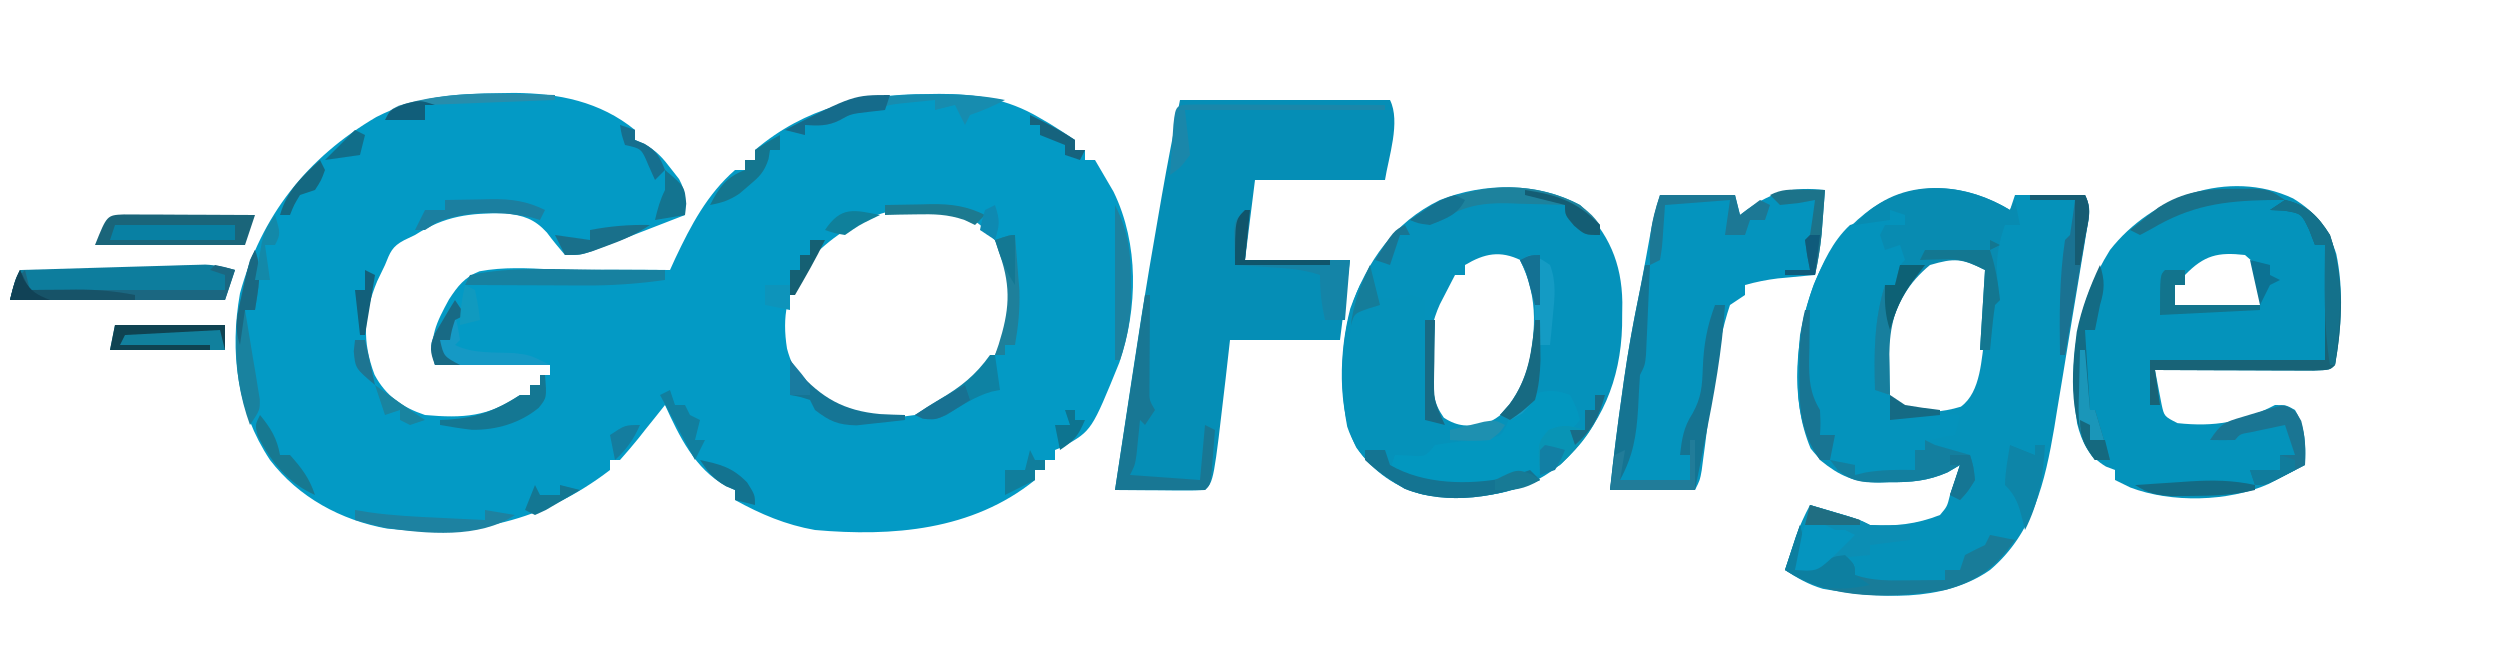<?xml version="1.0" encoding="UTF-8"?>
<svg version="1.1" xmlns="http://www.w3.org/2000/svg" width="500" height="129">
<path d="M0 0 C1.383 -0.021 1.383 -0.021 2.794 -0.043 C11.636 0.019 19.967 1.689 26.938 7.375 C26.938 8.035 26.938 8.695 26.938 9.375 C27.827 9.752 27.827 9.752 28.734 10.137 C31.222 11.535 32.472 12.921 34.188 15.188 C34.969 16.187 34.969 16.187 35.766 17.207 C37.162 19.79 37.027 21.482 36.938 24.375 C33.503 25.716 30.065 27.047 26.625 28.375 C25.649 28.757 24.672 29.138 23.666 29.531 C22.728 29.892 21.79 30.253 20.824 30.625 C19.96 30.96 19.096 31.295 18.206 31.641 C15.938 32.375 15.938 32.375 12.938 32.375 C11.694 30.908 10.452 29.435 9.316 27.883 C6.828 25.162 4.626 24.453 0.984 24.039 C-6.167 23.954 -11.026 24.537 -17.062 28.375 C-18.126 28.884 -18.126 28.884 -19.211 29.402 C-21.678 30.699 -22.02 31.802 -23.062 34.375 C-23.578 35.447 -24.094 36.52 -24.625 37.625 C-27.369 44.24 -27.653 49.651 -25.152 56.324 C-22.902 60.558 -19.604 62.861 -15.062 64.375 C-7.474 65.052 -2.349 64.748 3.938 60.375 C4.598 60.375 5.258 60.375 5.938 60.375 C5.938 59.715 5.938 59.055 5.938 58.375 C6.598 58.375 7.258 58.375 7.938 58.375 C7.938 57.715 7.938 57.055 7.938 56.375 C8.598 56.375 9.258 56.375 9.938 56.375 C9.938 55.715 9.938 55.055 9.938 54.375 C2.348 54.375 -5.242 54.375 -13.062 54.375 C-14.408 48.994 -12.788 45.9 -10.262 41.257 C-8.542 38.629 -7.128 36.79 -4.153 35.631 C0.611 34.747 5.39 34.986 10.207 35.248 C14.063 35.428 17.908 35.372 21.767 35.335 C25.824 35.303 29.88 35.339 33.938 35.375 C34.465 34.215 34.465 34.215 35.004 33.031 C38.14 26.415 41.357 20.265 46.938 15.375 C47.597 15.375 48.258 15.375 48.938 15.375 C48.938 14.715 48.938 14.055 48.938 13.375 C49.597 13.375 50.258 13.375 50.938 13.375 C50.938 12.715 50.938 12.055 50.938 11.375 C61.033 2.84 72.442 0.198 85.312 0.188 C86.125 0.175 86.937 0.163 87.773 0.15 C95.016 0.133 101.402 1.123 107.75 4.875 C108.478 5.298 109.207 5.721 109.957 6.156 C111.64 7.192 113.293 8.279 114.938 9.375 C114.938 10.035 114.938 10.695 114.938 11.375 C115.597 11.375 116.257 11.375 116.938 11.375 C116.938 12.035 116.938 12.695 116.938 13.375 C117.597 13.375 118.257 13.375 118.938 13.375 C119.739 14.724 120.528 16.079 121.312 17.438 C121.753 18.192 122.194 18.946 122.648 19.723 C127.764 30.248 127.504 42.942 123.812 53.875 C118.277 67.487 118.277 67.487 112.754 70.609 C112.154 70.862 111.555 71.115 110.938 71.375 C110.938 72.035 110.938 72.695 110.938 73.375 C110.278 73.375 109.618 73.375 108.938 73.375 C108.938 74.035 108.938 74.695 108.938 75.375 C108.278 75.375 107.618 75.375 106.938 75.375 C106.938 76.035 106.938 76.695 106.938 77.375 C94.381 87.501 78.376 88.741 62.938 87.375 C57.118 86.352 52.109 84.233 46.938 81.375 C46.938 80.715 46.938 80.055 46.938 79.375 C46.04 78.977 46.04 78.977 45.125 78.57 C38.918 75.179 35.763 68.569 32.938 62.375 C32.381 63.076 31.824 63.778 31.25 64.5 C30.487 65.449 29.724 66.397 28.938 67.375 C28.506 67.925 28.074 68.476 27.629 69.043 C26.443 70.524 25.194 71.953 23.938 73.375 C23.277 73.375 22.617 73.375 21.938 73.375 C21.938 74.035 21.938 74.695 21.938 75.375 C8.599 85.611 -5.986 88.923 -22.656 87.09 C-31.882 85.417 -40.333 80.843 -46.062 73.375 C-52.732 63.317 -54.141 51.812 -52.07 40.059 C-47.835 24.577 -38.693 12.937 -24.805 4.781 C-16.676 0.613 -9.014 0.101 0 0 Z M60.938 34.375 C57.28 39.781 56.315 44.655 57.34 51.086 C58.648 56.096 61.335 59.19 65.375 62.25 C70.94 65.442 76.725 65.292 82.938 64.375 C89.791 62.241 95.202 58.547 98.938 52.375 C102.007 46.382 103.91 41.067 101.902 34.449 C99.821 29.974 97.046 26.427 92.598 24.207 C80.464 20.412 69.042 25.139 60.938 34.375 Z " fill="#039AC5" transform="translate(100.062,18.625)"/>
<path d="M0 0 C0.33 -0.99 0.66 -1.98 1 -3 C5.62 -3 10.24 -3 15 -3 C16.333 -0.335 15.828 1.077 15.351 4.01 C15.183 5.055 15.016 6.1 14.844 7.178 C14.654 8.314 14.465 9.45 14.27 10.621 C13.982 12.376 13.982 12.376 13.689 14.166 C13.279 16.65 12.866 19.134 12.45 21.618 C11.821 25.389 11.209 29.162 10.6 32.936 C10.199 35.352 9.797 37.768 9.395 40.184 C9.125 41.861 9.125 41.861 8.851 43.572 C7.015 54.336 4.646 64.683 -4 72 C-13.483 78.617 -26.549 77.653 -37.414 75.766 C-40.289 74.914 -42.502 73.641 -45 72 C-44.546 70.582 -44.086 69.166 -43.625 67.75 C-43.242 66.567 -43.242 66.567 -42.852 65.359 C-42.048 63.134 -41.103 61.091 -40 59 C-38.374 59.477 -36.749 59.957 -35.125 60.438 C-34.22 60.704 -33.315 60.971 -32.383 61.246 C-30 62 -30 62 -28 63 C-22.946 63.297 -18.73 62.855 -14 61 C-12.559 59.285 -12.559 59.285 -12 57 C-11.629 55.928 -11.258 54.855 -10.875 53.75 C-10.442 52.389 -10.442 52.389 -10 51 C-10.825 51.486 -11.65 51.972 -12.5 52.473 C-16.449 54.196 -19.772 54.481 -24 54.438 C-25.029 54.467 -25.029 54.467 -26.078 54.498 C-31.192 54.493 -34.072 53.2 -38 50 C-43.279 42.719 -42.743 33.627 -42 25 C-40.052 14.67 -36.169 5.608 -27.375 -0.5 C-18.512 -6.098 -8.757 -5.288 0 0 Z M-22.336 17.016 C-25.284 22.829 -25.969 28.565 -25 35 C-23.823 38.328 -23.823 38.328 -21 40 C-17.098 40.659 -13.608 40.491 -9.824 39.336 C-5.749 36.352 -5.756 29.694 -5 25 C-4.531 20.67 -4.206 16.35 -4 12 C-12.156 6.919 -17.117 9.141 -22.336 17.016 Z " fill="#0592BA" transform="translate(402,42)"/>
<path d="M0 0 C4.662 2.859 6.885 5.844 8.625 11.062 C10.161 18.31 9.688 26.052 8.375 33.312 C7.375 34.312 7.375 34.312 4.049 34.426 C2.573 34.426 1.097 34.42 -0.379 34.41 C-1.154 34.409 -1.93 34.407 -2.729 34.406 C-5.215 34.4 -7.701 34.388 -10.188 34.375 C-11.869 34.37 -13.551 34.365 -15.232 34.361 C-19.363 34.35 -23.494 34.333 -27.625 34.312 C-27.356 35.781 -27.072 37.247 -26.781 38.711 C-26.625 39.527 -26.468 40.344 -26.307 41.185 C-25.786 43.583 -25.786 43.583 -23.125 44.938 C-15.727 45.73 -10.22 44.767 -3.625 41.312 C-1.375 41.312 -1.375 41.312 0.375 42.312 C2.467 45.974 2.568 49.158 2.375 53.312 C0.816 54.133 -0.747 54.943 -2.312 55.75 C-3.618 56.429 -3.618 56.429 -4.949 57.121 C-12.982 60.698 -24.372 60.924 -32.562 57.812 C-33.573 57.318 -34.584 56.822 -35.625 56.312 C-35.625 55.653 -35.625 54.992 -35.625 54.312 C-36.223 54.086 -36.821 53.859 -37.438 53.625 C-40.845 51.581 -42.242 48.843 -43.195 45.035 C-45.155 32.618 -43.294 20.969 -36.625 10.312 C-28.285 -0.347 -12.891 -6.043 0 0 Z M-21.625 15.312 C-21.625 15.973 -21.625 16.633 -21.625 17.312 C-22.285 17.312 -22.945 17.312 -23.625 17.312 C-23.625 18.633 -23.625 19.953 -23.625 21.312 C-18.015 21.312 -12.405 21.312 -6.625 21.312 C-6.733 13.795 -6.733 13.795 -9.625 11.312 C-15.069 10.696 -17.783 11.354 -21.625 15.312 Z " fill="#0493BB" transform="translate(458.625,39.688)"/>
<path d="M0 0 C5.734 5.606 8.347 11.572 8.468 19.458 C8.458 20.214 8.448 20.971 8.438 21.75 C8.431 22.54 8.425 23.33 8.419 24.144 C8.127 35.111 4.297 44.082 -3.688 51.688 C-11.836 58.445 -20.672 58.92 -31 58 C-36.722 56.646 -41.393 53.295 -44.75 48.5 C-48.663 40.674 -48.134 29.054 -45.938 20.688 C-42.49 11.179 -37.227 3.481 -28 -1 C-19.158 -4.518 -8.426 -4.596 0 0 Z M-23 12 C-23 12.66 -23 13.32 -23 14 C-23.66 14 -24.32 14 -25 14 C-25.651 15.247 -26.296 16.498 -26.938 17.75 C-27.297 18.446 -27.657 19.142 -28.027 19.859 C-30.899 26.179 -30.69 33.196 -30 40 C-28.304 43.619 -28.304 43.619 -25 45 C-20.784 45.268 -18.52 45.226 -15.223 42.566 C-9.274 36.036 -8.113 28.624 -8 20 C-8.412 16.382 -9.27 13.78 -11.812 11.062 C-15.993 9.032 -19.098 9.688 -23 12 Z " fill="#0592BB" transform="translate(316,41)"/>
<path d="M0 0 C13.86 0 27.72 0 42 0 C44.176 4.352 41.694 11.507 41 16 C32.42 16 23.84 16 15 16 C14.34 21.28 13.68 26.56 13 32 C19.93 32 26.86 32 34 32 C33.34 37.28 32.68 42.56 32 48 C24.74 48 17.48 48 10 48 C9.711 50.557 9.422 53.115 9.125 55.75 C6.745 76.255 6.745 76.255 5 78 C3.657 78.086 2.31 78.107 0.965 78.098 C0.156 78.094 -0.653 78.091 -1.486 78.088 C-2.336 78.08 -3.187 78.071 -4.062 78.062 C-4.917 78.058 -5.771 78.053 -6.65 78.049 C-8.767 78.037 -10.883 78.019 -13 78 C-7.356 40.649 -7.356 40.649 -4.25 22.688 C-4.052 21.541 -3.854 20.395 -3.65 19.214 C-2.524 12.785 -1.281 6.405 0 0 Z " fill="#058EB6" transform="translate(236,20)"/>
<path d="M0 0 C-0.142 1.896 -0.289 3.792 -0.438 5.688 C-0.519 6.743 -0.6 7.799 -0.684 8.887 C-0.965 11.651 -1.402 14.289 -2 17 C-2.675 17.061 -3.351 17.121 -4.047 17.184 C-4.939 17.267 -5.831 17.351 -6.75 17.438 C-7.632 17.519 -8.513 17.6 -9.422 17.684 C-11.694 17.962 -13.799 18.388 -16 19 C-16 19.66 -16 20.32 -16 21 C-16.99 21.66 -17.98 22.32 -19 23 C-21.979 31.896 -22.77 41.794 -23.998 51.066 C-24.173 52.371 -24.173 52.371 -24.352 53.703 C-24.453 54.483 -24.554 55.264 -24.659 56.067 C-25 58 -25 58 -26 60 C-31.61 60 -37.22 60 -43 60 C-42.307 53.501 -41.485 47.033 -40.562 40.562 C-40.441 39.685 -40.319 38.808 -40.193 37.904 C-39.452 32.692 -38.551 27.542 -37.489 22.386 C-37.028 20.138 -36.598 17.886 -36.184 15.629 C-36.059 14.953 -35.935 14.277 -35.807 13.58 C-35.556 12.208 -35.306 10.835 -35.057 9.463 C-34.52 6.556 -33.936 3.809 -33 1 C-28.05 1 -23.1 1 -18 1 C-17.67 2.32 -17.34 3.64 -17 5 C-16.527 4.639 -16.054 4.278 -15.566 3.906 C-10.257 0.18 -6.427 -0.669 0 0 Z " fill="#0494BE" transform="translate(365,38)"/>
<path d="M0 0 C1.32 0.33 2.64 0.66 4 1 C3.67 1.66 3.34 2.32 3 3 C1.68 3 0.36 3 -1 3 C-0.67 4.32 -0.34 5.64 0 7 C0.66 7 1.32 7 2 7 C2.66 8.32 3.32 9.64 4 11 C3.34 11 2.68 11 2 11 C2 12.65 2 14.3 2 16 C1.01 15.67 0.02 15.34 -1 15 C-1.091 16.394 -1.091 16.394 -1.184 17.816 C-2.016 30.095 -2.016 30.095 -3 36 C-2.01 36.33 -1.02 36.66 0 37 C0 38.65 0 40.3 0 42 C0.828 41.754 0.828 41.754 1.672 41.504 C4.266 40.942 6.598 40.903 9.25 40.938 C10.142 40.947 11.034 40.956 11.953 40.965 C12.629 40.976 13.304 40.988 14 41 C13.67 42.32 13.34 43.64 13 45 C12.196 45.124 11.391 45.248 10.562 45.375 C9.717 45.581 8.871 45.788 8 46 C7.67 46.66 7.34 47.32 7 48 C6.34 48 5.68 48 5 48 C5 49.32 5 50.64 5 52 C-0.94 52.495 -0.94 52.495 -7 53 C-7 52.34 -7 51.68 -7 51 C-8.64 50.907 -8.64 50.907 -10.312 50.812 C-14 50 -14 50 -15.875 47.688 C-20.121 37.545 -18.868 25.061 -15.258 14.926 C-13.362 10.516 -11.553 6.32 -8 3 C-5.103 1.97 -3.134 1.946 0 2 C0 1.34 0 0.68 0 0 Z " fill="#0493BC" transform="translate(378,42)"/>
<path d="M0 0 C2.062 0.688 2.062 0.688 4 2 C5.325 5.456 4.918 8.62 4.562 12.25 C4.461 13.328 4.359 14.405 4.254 15.516 C4.17 16.335 4.086 17.155 4 18 C3.34 18 2.68 18 2 18 C1.997 18.736 1.995 19.472 1.992 20.23 C1.681 28.087 1.681 28.087 -0.297 30.738 C-1.875 32 -1.875 32 -5 34 C-5.671 34.772 -5.671 34.772 -6.355 35.559 C-8.609 37.533 -10.495 37.651 -13.438 38.062 C-17.079 38.583 -19.742 39.332 -23 41 C-25.25 40.625 -25.25 40.625 -27 40 C-27 40.66 -27 41.32 -27 42 C-18.185 46.068 -9.14 46.324 0 43 C0.66 43.66 1.32 44.32 2 45 C-6.321 48.443 -16.407 50.197 -25.062 46.75 C-30.458 43.536 -34.505 40.466 -36.562 34.32 C-38.266 25.287 -37.946 14.379 -34 6 C-33.036 4.64 -32.044 3.299 -31 2 C-31 3.98 -31 5.96 -31 8 C-27.99 8.934 -27.133 9.044 -24 8 C-23.01 8.33 -22.02 8.66 -21 9 C-21 10.32 -21 11.64 -21 13 C-20.34 13 -19.68 13 -19 13 C-19.07 14.771 -19.07 14.771 -19.141 16.578 C-19.178 18.135 -19.215 19.693 -19.25 21.25 C-19.284 22.027 -19.317 22.805 -19.352 23.605 C-19.416 27.389 -19.442 29.366 -17.23 32.539 C-14.396 34.395 -12.261 34.346 -8.965 33.738 C-4.581 32.091 -2.634 28.364 -0.75 24.312 C1.131 16.005 1.894 8.788 -2 1 C-1.34 0.67 -0.68 0.34 0 0 Z " fill="#0592BA" transform="translate(306,51)"/>
<path d="M0 0 C0.33 -0.66 0.66 -1.32 1 -2 C1.495 0.475 1.495 0.475 2 3 C1.01 3 0.02 3 -1 3 C-2.975 8.576 -2.904 12.174 -2 18 C-2.33 18.33 -2.66 18.66 -3 19 C-3.232 20.515 -3.412 22.038 -3.562 23.562 C-3.646 24.389 -3.73 25.215 -3.816 26.066 C-3.907 27.024 -3.907 27.024 -4 28 C-4.66 28 -5.32 28 -6 28 C-5.67 22.72 -5.34 17.44 -5 12 C-9.642 9.679 -11.088 9.56 -16 11 C-20.354 14.61 -22.565 18.547 -24 24 C-24.24 27.431 -24.24 27.431 -24.125 30.875 C-24.107 32.027 -24.089 33.18 -24.07 34.367 C-24.047 35.236 -24.024 36.105 -24 37 C-24.99 36.67 -25.98 36.34 -27 36 C-27.202 28.647 -27.212 22.051 -25 15 C-24.34 15 -23.68 15 -23 15 C-22.856 14.361 -22.711 13.721 -22.562 13.062 C-22 11 -22 11 -21 10 C-21.33 9.01 -21.66 8.02 -22 7 C-22.99 7.33 -23.98 7.66 -25 8 C-25.33 7.01 -25.66 6.02 -26 5 C-25.67 4.34 -25.34 3.68 -25 3 C-23.68 3 -22.36 3 -21 3 C-21 2.34 -21 1.68 -21 1 C-21.99 0.67 -22.98 0.34 -24 0 C-24 0.66 -24 1.32 -24 2 C-26.31 2.33 -28.62 2.66 -31 3 C-23 -6.667 -9.877 -5.964 0 0 Z " fill="#088BB1" transform="translate(402,42)"/>
<path d="M0 0 C1.312 2.562 1.312 2.562 2 5 C0.688 6.5 0.688 6.5 -1 8 C-1.99 8 -2.98 8 -4 8 C-4.144 8.578 -4.289 9.155 -4.438 9.75 C-4.958 11.833 -5.479 13.917 -6 16 C-6.928 16.144 -7.856 16.289 -8.812 16.438 C-12.007 16.921 -12.007 16.921 -15 18 C-22.57 18.591 -28.999 17.97 -36 15 C-35.67 14.01 -35.34 13.02 -35 12 C-34.051 12.041 -33.102 12.082 -32.125 12.125 C-28.898 12.35 -28.898 12.35 -27 10 C-23.665 9.447 -20.331 9.107 -16.969 8.758 C-13.902 8.326 -13.902 8.326 -12.68 6.031 C-12.455 5.361 -12.231 4.691 -12 4 C-8.595 -0.024 -5.175 -2.043 0 0 Z " fill="#0297BF" transform="translate(314,79)"/>
<path d="M0 0 C-0.66 1.98 -1.32 3.96 -2 6 C-16.19 6 -30.38 6 -45 6 C-44 2 -44 2 -43 0 C-37.519 -0.168 -32.038 -0.328 -26.557 -0.482 C-24.693 -0.536 -22.829 -0.591 -20.964 -0.648 C-18.284 -0.73 -15.603 -0.805 -12.922 -0.879 C-12.089 -0.906 -11.257 -0.933 -10.399 -0.961 C-9.229 -0.991 -9.229 -0.991 -8.034 -1.022 C-7.008 -1.052 -7.008 -1.052 -5.962 -1.082 C-3.857 -0.994 -2.021 -0.577 0 0 Z " fill="#0D7D9D" transform="translate(47,54)"/>
<path d="M0 0 C0.33 0 0.66 0 1 0 C0.861 3.292 0.713 6.584 0.562 9.875 C0.523 10.812 0.484 11.749 0.443 12.715 C0.401 13.611 0.36 14.507 0.316 15.43 C0.28 16.257 0.243 17.085 0.205 17.937 C0 20 0 20 -1 22 C-1.156 24.227 -1.275 26.457 -1.375 28.688 C-1.719 34.178 -2.367 38.191 -5 43 C-0.38 43 4.24 43 9 43 C9 41.35 9 39.7 9 38 C8.34 38 7.68 38 7 38 C7.377 34.761 7.706 32.45 9.508 29.695 C11.289 26.479 11.429 24.217 11.562 20.562 C11.741 15.99 12.388 12.293 14 8 C14.66 8 15.32 8 16 8 C15.438 17.154 13.789 26.026 12 35 C11.789 36.071 11.577 37.142 11.359 38.246 C10.912 40.499 10.457 42.75 10 45 C4.39 45 -1.22 45 -7 45 C-6.307 38.501 -5.485 32.033 -4.562 25.562 C-4.441 24.685 -4.319 23.808 -4.193 22.904 C-3.338 16.887 -2.24 10.949 -1 5 C-0.665 3.334 -0.332 1.667 0 0 Z " fill="#157492" transform="translate(329,53)"/>
<path d="M0 0 C1.21 0.005 2.419 0.01 3.666 0.016 C4.971 0.019 6.276 0.022 7.621 0.026 C9.01 0.034 10.398 0.042 11.787 0.051 C13.179 0.056 14.572 0.061 15.965 0.065 C19.385 0.077 22.804 0.093 26.224 0.114 C25.564 2.094 24.904 4.074 24.224 6.114 C14.324 6.114 4.424 6.114 -5.776 6.114 C-3.386 0.138 -3.386 0.138 0 0 Z " fill="#1A657A" transform="translate(24.776,42.886)"/>
<path d="M0 0 C4.481 1.034 6.585 3.17 9 7 C11.823 15.468 11.581 24.255 10 33 C9 34 9 34 5.674 34.114 C4.198 34.113 2.722 34.108 1.246 34.098 C0.471 34.096 -0.305 34.095 -1.104 34.093 C-3.59 34.088 -6.076 34.075 -8.562 34.062 C-10.244 34.057 -11.926 34.053 -13.607 34.049 C-17.738 34.038 -21.869 34.021 -26 34 C-25.67 36.31 -25.34 38.62 -25 41 C-25.66 41 -26.32 41 -27 41 C-27 38.03 -27 35.06 -27 32 C-15.45 32 -3.9 32 8 32 C8 24.41 8 16.82 8 9 C7.34 9 6.68 9 6 9 C5.629 8.031 5.258 7.061 4.875 6.062 C3.289 2.689 3.289 2.689 -0.188 2.125 C-1.116 2.084 -2.044 2.042 -3 2 C-2.01 1.34 -1.02 0.68 0 0 Z " fill="#186377" transform="translate(457,40)"/>
<path d="M0 0 C1.073 4.294 0.797 5.195 -1 9 C-0.092 8.691 0.815 8.381 1.75 8.062 C2.822 7.712 3.895 7.361 5 7 C5.742 6.753 6.485 6.505 7.25 6.25 C7.827 6.168 8.405 6.085 9 6 C11 8 11 8 11 10 C14.619 11.206 17.925 11.108 21.688 11.062 C22.389 11.058 23.091 11.053 23.814 11.049 C25.543 11.037 27.272 11.019 29 11 C29 10.34 29 9.68 29 9 C29.99 9 30.98 9 32 9 C32.33 8.01 32.66 7.02 33 6 C34.316 5.301 35.65 4.633 37 4 C37.33 3.34 37.66 2.68 38 2 C40.475 2.495 40.475 2.495 43 3 C39.168 8.439 35.468 11.244 29 13 C18.174 14.657 6.448 15.208 -3 9 C-2.01 6.03 -1.02 3.06 0 0 Z " fill="#187C99" transform="translate(360,105)"/>
<path d="M0 0 C1.626 0.477 3.251 0.957 4.875 1.438 C5.78 1.704 6.685 1.971 7.617 2.246 C10 3 10 3 12 4 C13.373 4.069 14.75 4.085 16.125 4.062 C18.043 4.032 18.043 4.032 20 4 C20 4.99 20 5.98 20 7 C17.36 7.33 14.72 7.66 12 8 C12 8.66 12 9.32 12 10 C10.082 10.186 10.082 10.186 8.125 10.375 C4.652 10.69 4.652 10.69 2 13 C-0.625 13.125 -0.625 13.125 -3 13 C-2.178 8.617 -1.098 4.321 0 0 Z " fill="#0C8EB4" transform="translate(362,101)"/>
<path d="M0 0 C0.33 0 0.66 0 1 0 C0.992 0.939 0.992 0.939 0.984 1.896 C0.963 4.722 0.95 7.549 0.938 10.375 C0.929 11.36 0.921 12.345 0.912 13.359 C0.907 14.771 0.907 14.771 0.902 16.211 C0.894 17.515 0.894 17.515 0.886 18.845 C0.859 21.05 0.859 21.05 2 23 C1.34 23.99 0.68 24.98 0 26 C-0.33 25.67 -0.66 25.34 -1 25 C-1.061 25.626 -1.121 26.253 -1.184 26.898 C-1.267 27.716 -1.351 28.533 -1.438 29.375 C-1.519 30.187 -1.6 30.999 -1.684 31.836 C-2 34 -2 34 -3 36 C3.93 36.495 3.93 36.495 11 37 C11.33 33.37 11.66 29.74 12 26 C12.66 26.33 13.32 26.66 14 27 C13.86 28.813 13.713 30.625 13.562 32.438 C13.481 33.447 13.4 34.456 13.316 35.496 C13 38 13 38 12 39 C6.06 39 0.12 39 -6 39 C-4.02 26.13 -2.04 13.26 0 0 Z " fill="#187794" transform="translate(229,59)"/>
<path d="M0 0 C7.26 0 14.52 0 22 0 C22 1.65 22 3.3 22 5 C14.41 5 6.82 5 -1 5 C-0.67 3.35 -0.34 1.7 0 0 Z " fill="#11809D" transform="translate(23,65)"/>
<path d="M0 0 C0.33 0 0.66 0 1 0 C0.67 3.3 0.34 6.6 0 10 C6.93 10 13.86 10 21 10 C20.67 13.96 20.34 17.92 20 22 C18.68 22 17.36 22 16 22 C15.299 18.847 15 16.273 15 13 C11.533 11.844 8.459 11.672 4.812 11.438 C3.54 11.354 2.268 11.27 0.957 11.184 C-0.507 11.093 -0.507 11.093 -2 11 C-2.054 9.542 -2.093 8.084 -2.125 6.625 C-2.16 5.407 -2.16 5.407 -2.195 4.164 C-2 2 -2 2 0 0 Z " fill="#1484A7" transform="translate(249,42)"/>
<path d="M0 0 C0.66 0.33 1.32 0.66 2 1 C4.329 1.683 6.662 2.351 9 3 C9.688 5.25 9.688 5.25 10 8 C8.562 10.312 8.562 10.312 7 12 C6.34 11.67 5.68 11.34 5 11 C5.66 9.02 6.32 7.04 7 5 C6.178 5.486 5.355 5.972 4.508 6.473 C0.521 8.209 -2.858 8.481 -7.125 8.438 C-7.828 8.457 -8.53 8.477 -9.254 8.498 C-12.86 8.495 -14.657 8.279 -17.492 5.973 C-18.239 4.996 -18.239 4.996 -19 4 C-16.525 4.495 -16.525 4.495 -14 5 C-14 5.66 -14 6.32 -14 7 C-13.319 6.835 -12.639 6.67 -11.938 6.5 C-8.584 5.929 -5.396 5.933 -2 6 C-2 4.68 -2 3.36 -2 2 C-1.34 2 -0.68 2 0 2 C0 1.34 0 0.68 0 0 Z " fill="#137F9F" transform="translate(385,88)"/>
<path d="M0 0 C0.998 3.106 0.939 4.9 0 8 C-0.341 9.665 -0.676 11.332 -1 13 C-1.66 13 -2.32 13 -3 13 C-2.67 18.28 -2.34 23.56 -2 29 C-1.67 29 -1.34 29 -1 29 C-0.01 32.3 0.98 35.6 2 39 C1.01 39 0.02 39 -1 39 C-6.37 31.771 -5.789 21.972 -4.656 13.398 C-3.676 8.644 -2.055 4.39 0 0 Z " fill="#146B84" transform="translate(420,53)"/>
<path d="M0 0 C2.062 0.438 2.062 0.438 4 1 C3.34 2.98 2.68 4.96 2 7 C-12.19 7 -26.38 7 -41 7 C-40 3 -40 3 -38 1 C-37.67 2.32 -37.34 3.64 -37 5 C-24.13 5 -11.26 5 2 5 C2 4.01 2 3.02 2 2 C1.01 1.67 0.02 1.34 -1 1 C-0.67 0.67 -0.34 0.34 0 0 Z " fill="#1B6781" transform="translate(43,53)"/>
<path d="M0 0 C2.062 0.688 2.062 0.688 4 2 C5.325 5.456 4.918 8.62 4.562 12.25 C4.461 13.328 4.359 14.405 4.254 15.516 C4.17 16.335 4.086 17.155 4 18 C3.34 18 2.68 18 2 18 C1.986 18.748 1.972 19.495 1.957 20.266 C1.563 28.41 1.563 28.41 -1.562 31.688 C-2.367 32.121 -3.171 32.554 -4 33 C-4.66 32.67 -5.32 32.34 -6 32 C-5.381 31.299 -4.763 30.598 -4.125 29.875 C0.242 23.966 0.937 17.203 1 10 C0.482 6.763 -0.53 3.94 -2 1 C-1.34 0.67 -0.68 0.34 0 0 Z " fill="#149BC4" transform="translate(306,51)"/>
<path d="M0 0 C0.829 -0.004 1.658 -0.008 2.512 -0.012 C6.955 -0.005 11.127 0.231 15.5 1.125 C13.168 2.331 11.004 3.29 8.5 4.125 C8.17 4.785 7.84 5.445 7.5 6.125 C6.84 4.805 6.18 3.485 5.5 2.125 C4.18 2.455 2.86 2.785 1.5 3.125 C1.5 2.465 1.5 1.805 1.5 1.125 C0.062 1.267 -1.375 1.414 -2.812 1.562 C-3.613 1.644 -4.414 1.725 -5.238 1.809 C-7.661 2.078 -7.661 2.078 -10.5 3.125 C-11.304 3.269 -12.109 3.414 -12.938 3.562 C-15.483 4.001 -15.483 4.001 -17.5 5.188 C-19.95 6.336 -21.826 6.274 -24.5 6.125 C-24.5 6.785 -24.5 7.445 -24.5 8.125 C-25.82 7.795 -27.14 7.465 -28.5 7.125 C-18.762 2.147 -10.988 -0.051 0 0 Z " fill="#178CAF" transform="translate(185.5,18.875)"/>
<path d="M0 0 C1.32 0 2.64 0 4 0 C4.33 0.99 4.66 1.98 5 3 C11.828 6.941 20.77 7.03 28.32 5.543 C29.901 5.098 31.456 4.561 33 4 C33.66 4.66 34.32 5.32 35 6 C26.679 9.443 16.593 11.197 7.938 7.75 C5.036 6.021 2.464 4.314 0 2 C0 1.34 0 0.68 0 0 Z " fill="#147492" transform="translate(273,90)"/>
<path d="M0 0 C2.5 2.062 2.5 2.062 4 4 C4 4.66 4 5.32 4 6 C1 6 1 6 -1.188 4.125 C-3 2 -3 2 -3 0 C-6.001 -0.109 -8.998 -0.188 -12 -0.25 C-12.839 -0.284 -13.678 -0.317 -14.543 -0.352 C-19.996 -0.436 -23.566 0.314 -28.211 3.231 C-30.505 4.217 -31.69 3.808 -34 3 C-23.93 -4.193 -11.212 -5.814 0 0 Z " fill="#1D829D" transform="translate(316,41)"/>
<path d="M0 0 C2 0.875 2 0.875 3.25 3.062 C4.064 6.115 4.146 8.729 4 11.875 C2.711 12.547 1.419 13.212 0.125 13.875 C-0.594 14.246 -1.314 14.617 -2.055 15 C-4 15.875 -4 15.875 -6 15.875 C-6.33 14.885 -6.66 13.895 -7 12.875 C-5.02 12.875 -3.04 12.875 -1 12.875 C-1 11.885 -1 10.895 -1 9.875 C-0.01 9.875 0.98 9.875 2 9.875 C1.34 7.895 0.68 5.915 0 3.875 C-1.48 4.183 -2.959 4.497 -4.438 4.812 C-5.673 5.074 -5.673 5.074 -6.934 5.34 C-8.977 5.683 -8.977 5.683 -10 6.875 C-11.666 6.916 -13.334 6.918 -15 6.875 C-12.775 3.537 -12.16 3.331 -8.5 2.25 C-0.869 -0.054 -0.869 -0.054 0 0 Z " fill="#1A7593" transform="translate(457,81.125)"/>
<path d="M0 0 C0.66 0.99 1.32 1.98 2 3 C1.34 3 0.68 3 0 3 C0.186 3.804 0.371 4.609 0.562 5.438 C0.707 6.283 0.851 7.129 1 8 C0.67 8.33 0.34 8.66 0 9 C3.604 10.802 7.859 10.41 11.836 10.621 C15 11 15 11 19 13 C11.41 13 3.82 13 -4 13 C-5 9 -5 9 -4.004 6.641 C-3.528 5.852 -3.053 5.063 -2.562 4.25 C-2.089 3.451 -1.616 2.652 -1.129 1.828 C-0.756 1.225 -0.384 0.622 0 0 Z " fill="#1599C5" transform="translate(91,60)"/>
<path d="M0 0 C4.481 1.034 6.585 3.17 9 7 C11.914 15.741 11.145 23.982 10 33 C9.67 33 9.34 33 9 33 C7.671 25.025 7.912 17.058 8 9 C7.34 9 6.68 9 6 9 C5.629 8.031 5.258 7.061 4.875 6.062 C3.289 2.689 3.289 2.689 -0.188 2.125 C-1.116 2.084 -2.044 2.042 -3 2 C-2.01 1.34 -1.02 0.68 0 0 Z " fill="#14718B" transform="translate(457,40)"/>
<path d="M0 0 C1.286 0.005 2.572 0.009 3.896 0.014 C7.035 0.025 10.174 0.042 13.312 0.062 C13.312 0.723 13.312 1.383 13.312 2.062 C8 2.809 2.908 3.182 -2.469 3.16 C-3.168 3.159 -3.867 3.157 -4.587 3.156 C-6.787 3.15 -8.987 3.138 -11.188 3.125 C-12.693 3.12 -14.198 3.115 -15.703 3.111 C-19.365 3.1 -23.026 3.083 -26.688 3.062 C-26.358 2.402 -26.027 1.742 -25.688 1.062 C-17.382 -0.659 -8.432 -0.057 0 0 Z " fill="#1781A0" transform="translate(119.688,53.938)"/>
<path d="M0 0 C7.92 0 15.84 0 24 0 C24 0.99 24 1.98 24 3 C15.75 3 7.5 3 -1 3 C-0.67 2.01 -0.34 1.02 0 0 Z " fill="#0880A3" transform="translate(23,45)"/>
<path d="M0 0 C3.63 0 7.26 0 11 0 C12.526 3.052 11.578 5.428 11.004 8.758 C10.892 9.421 10.779 10.084 10.663 10.767 C10.302 12.887 9.933 15.006 9.562 17.125 C9.316 18.561 9.071 19.997 8.826 21.434 C8.224 24.957 7.614 28.479 7 32 C6.67 32 6.34 32 6 32 C5.879 24.317 5.843 16.617 7 9 C7.33 8.67 7.66 8.34 8 8 C8.368 5.672 8.702 3.338 9 1 C6.03 1 3.06 1 0 1 C0 0.67 0 0.34 0 0 Z " fill="#1A7292" transform="translate(406,39)"/>
<path d="M0 0 C4.95 0 9.9 0 15 0 C15.33 1.32 15.66 2.64 16 4 C17.32 3.01 18.64 2.02 20 1 C20.66 1.33 21.32 1.66 22 2 C21.67 2.99 21.34 3.98 21 5 C20.01 5 19.02 5 18 5 C17.67 5.99 17.34 6.98 17 8 C15.68 8 14.36 8 13 8 C13.33 5.69 13.66 3.38 14 1 C7.565 1.495 7.565 1.495 1 2 C0.876 3.794 0.752 5.589 0.625 7.438 C0.414 10.496 0.414 10.496 0 13 C-0.99 13.495 -0.99 13.495 -2 14 C-2.196 8.314 -1.896 5.688 0 0 Z " fill="#1C7895" transform="translate(332,39)"/>
<path d="M0 0 C1.73 0 3.459 0.006 5.189 0.016 C6.098 0.017 7.006 0.019 7.943 0.02 C10.857 0.026 13.771 0.038 16.685 0.051 C18.656 0.056 20.627 0.061 22.597 0.065 C27.439 0.076 32.281 0.093 37.123 0.114 C37.123 0.444 37.123 0.774 37.123 1.114 C23.923 1.114 10.723 1.114 -2.877 1.114 C-2.547 4.084 -2.217 7.054 -1.877 10.114 C-3.815 12.676 -3.815 12.676 -5.877 14.114 C-5.737 11.967 -5.59 9.822 -5.44 7.676 C-5.358 6.481 -5.277 5.286 -5.194 4.055 C-4.718 -0.364 -4.654 0.136 0 0 Z " fill="#1A87AA" transform="translate(239.877,20.886)"/>
<path d="M0 0 C2.475 0.99 2.475 0.99 5 2 C5 1.34 5 0.68 5 0 C5.66 0 6.32 0 7 0 C6.632 6.303 5.834 11.333 3 17 C2.856 16.402 2.711 15.804 2.562 15.188 C1.771 12.11 1.285 10.285 -1 8 C-0.967 5.271 -0.436 2.703 0 0 Z " fill="#0D85A8" transform="translate(402,89)"/>
<path d="M0 0 C1.532 4.084 0.631 7.795 0 12 C-0.66 12 -1.32 12 -2 12 C-1.899 12.59 -1.797 13.18 -1.693 13.788 C-1.241 16.461 -0.808 19.137 -0.375 21.812 C-0.215 22.741 -0.055 23.67 0.109 24.627 C0.251 25.52 0.393 26.412 0.539 27.332 C0.675 28.154 0.811 28.976 0.952 29.823 C1 32 1 32 -1 35 C-5.077 23.727 -4.215 13.411 -1 2 C-0.67 1.34 -0.34 0.68 0 0 Z " fill="#19829F" transform="translate(51,50)"/>
<path d="M0 0 C1.073 4.294 0.797 5.195 -1 9 C-0.092 8.691 0.815 8.381 1.75 8.062 C2.822 7.712 3.895 7.361 5 7 C5.742 6.753 6.485 6.505 7.25 6.25 C7.827 6.168 8.405 6.085 9 6 C11 8 11 8 11 10 C11.99 10.66 12.98 11.32 14 12 C6.944 13.503 3.186 12.712 -3 9 C-2.01 6.03 -1.02 3.06 0 0 Z " fill="#0D7FA0" transform="translate(360,105)"/>
<path d="M0 0 C1.35 0.633 2.684 1.301 4 2 C4.66 2 5.32 2 6 2 C6.66 2.33 7.32 2.66 8 3 C1 10 1 10 -1.625 10.125 C-2.409 10.084 -3.192 10.043 -4 10 C-3.676 8.332 -3.341 6.665 -3 5 C-2.856 4.258 -2.711 3.515 -2.562 2.75 C-2.377 2.172 -2.191 1.595 -2 1 C-1.34 0.67 -0.68 0.34 0 0 Z " fill="#0595BF" transform="translate(363,104)"/>
<path d="M0 0 C1.65 0 3.3 0 5 0 C3.145 2.441 3.145 2.441 1.289 4.883 C-1.684 9.766 -2.24 14.233 -2.125 19.875 C-2.107 21.027 -2.089 22.18 -2.07 23.367 C-2.047 24.236 -2.024 25.105 -2 26 C-2.99 25.67 -3.98 25.34 -5 25 C-5.202 17.647 -5.212 11.051 -3 4 C-2.34 4 -1.68 4 -1 4 C-0.67 2.68 -0.34 1.36 0 0 Z " fill="#177F9E" transform="translate(380,53)"/>
<path d="M0 0 C1.21 -0.005 2.421 -0.01 3.668 -0.016 C6.812 0.25 6.812 0.25 9.812 2.25 C8.725 2.253 7.637 2.255 6.516 2.258 C-2.478 2.44 -9.047 3.343 -16.965 8.07 C-17.698 8.46 -18.432 8.849 -19.188 9.25 C-19.848 8.92 -20.508 8.59 -21.188 8.25 C-19.987 7.281 -18.777 6.326 -17.562 5.375 C-16.89 4.841 -16.217 4.308 -15.523 3.758 C-10.522 0.53 -5.871 -0.025 0 0 Z " fill="#19718A" transform="translate(447.188,37.75)"/>
<path d="M0 0 C0.95 0.153 1.9 0.307 2.879 0.465 C7.55 1.132 12.228 1.344 16.938 1.562 C17.812 1.606 18.687 1.649 19.588 1.693 C21.725 1.798 23.863 1.9 26 2 C26 1.34 26 0.68 26 0 C28.97 0.495 28.97 0.495 32 1 C24.834 5.777 14.241 4.79 6.02 3.551 C3.998 3.098 1.995 2.56 0 2 C0 1.34 0 0.68 0 0 Z " fill="#1D82A1" transform="translate(71,102)"/>
<path d="M0 0 C0.66 0 1.32 0 2 0 C0.668 5.918 -2.654 9.929 -7 14 C-9.227 15.234 -9.227 15.234 -11 16 C-11.485 9.575 -11.485 9.575 -9.312 7 C-6.444 5.759 -4.944 6.101 -2 7 C-2 5.68 -2 4.36 -2 3 C-1.34 3 -0.68 3 0 3 C0 2.01 0 1.02 0 0 Z " fill="#0894B5" transform="translate(319,79)"/>
<path d="M0 0 C0.33 0 0.66 0 1 0 C0.977 1.109 0.954 2.217 0.93 3.359 C0.911 4.823 0.893 6.286 0.875 7.75 C0.858 8.48 0.841 9.209 0.824 9.961 C0.789 13.877 0.967 16.633 3 20 C3.125 22.75 3.125 22.75 3 25 C3.99 25 4.98 25 6 25 C5.67 26.65 5.34 28.3 5 30 C4.34 30 3.68 30 3 30 C-0.883 24.409 -1.161 19.734 -1.125 13.062 C-1.129 12.359 -1.133 11.656 -1.137 10.932 C-1.13 7.162 -0.903 3.664 0 0 Z " fill="#187593" transform="translate(361,62)"/>
<path d="M0 0 C2.396 -0.054 4.791 -0.094 7.188 -0.125 C8.198 -0.15 8.198 -0.15 9.229 -0.176 C13.288 -0.215 16.35 0.2 20 2 C19.67 2.66 19.34 3.32 19 4 C18.471 3.84 17.943 3.68 17.398 3.516 C11.134 2.169 4.245 2.087 -1.688 4.5 C-2.451 4.995 -3.214 5.49 -4 6 C-4.66 6 -5.32 6 -6 6 C-5.34 4.68 -4.68 3.36 -4 2 C-2.68 2 -1.36 2 0 2 C0 1.34 0 0.68 0 0 Z " fill="#1B7FA0" transform="translate(89,40)"/>
<path d="M0 0 C2.682 5.363 3.182 9.363 3.188 15.25 C3.2 15.989 3.212 16.727 3.225 17.488 C3.238 22.371 2.55 26.367 1 31 C0.67 31 0.34 31 0 31 C0 20.77 0 10.54 0 0 Z " fill="#1C81A0" transform="translate(223,41)"/>
<path d="M0 0 C7.26 0 14.52 0 22 0 C22 1.65 22 3.3 22 5 C21.67 3.68 21.34 2.36 21 1 C11.595 1.495 11.595 1.495 2 2 C1.67 2.66 1.34 3.32 1 4 C6.94 4 12.88 4 19 4 C19 4.33 19 4.66 19 5 C12.4 5 5.8 5 -1 5 C-0.67 3.35 -0.34 1.7 0 0 Z " fill="#0F4352" transform="translate(23,65)"/>
<path d="M0 0 C0.33 0 0.66 0 1 0 C1 3.3 1 6.6 1 10 C-4.61 10 -10.22 10 -16 10 C-15.67 7.69 -15.34 5.38 -15 3 C-14.34 2.67 -13.68 2.34 -13 2 C-13.33 3.98 -13.66 5.96 -14 8 C-9.38 8 -4.76 8 0 8 C0 5.36 0 2.72 0 0 Z " fill="#217C99" transform="translate(338,88)"/>
<path d="M0 0 C0.743 1.083 0.743 1.083 1.5 2.188 C6.292 7.579 10.757 10.151 18 10.812 C19.666 10.896 21.333 10.966 23 11 C23 11.33 23 11.66 23 12 C20.94 12.25 18.877 12.474 16.812 12.688 C15.09 12.879 15.09 12.879 13.332 13.074 C9.582 12.991 7.943 12.265 5 10 C4.67 9.34 4.34 8.68 4 8 C1.975 7.348 1.975 7.348 0 7 C0 4.69 0 2.38 0 0 Z " fill="#157595" transform="translate(158,72)"/>
<path d="M0 0 C0.99 0.495 0.99 0.495 2 1 C1.01 1.495 1.01 1.495 0 2 C0 1.34 0 0.68 0 0 Z M-13 2 C-8.71 2 -4.42 2 0 2 C1.114 5.342 1.611 8.503 2 12 C1.67 12.33 1.34 12.66 1 13 C0.768 14.515 0.588 16.038 0.438 17.562 C0.354 18.389 0.27 19.215 0.184 20.066 C0.123 20.704 0.062 21.343 0 22 C-0.66 22 -1.32 22 -2 22 C-1.67 16.72 -1.34 11.44 -1 6 C-4.744 4.128 -5.84 3.76 -9.75 3.875 C-10.949 3.902 -10.949 3.902 -12.172 3.93 C-13.077 3.964 -13.077 3.964 -14 4 C-13.67 3.34 -13.34 2.68 -13 2 Z " fill="#137791" transform="translate(398,48)"/>
<path d="M0 0 C1.226 0.014 1.226 0.014 2.477 0.027 C3.416 0.045 3.416 0.045 4.375 0.062 C4.233 1.959 4.086 3.854 3.938 5.75 C3.856 6.806 3.775 7.861 3.691 8.949 C3.41 11.713 2.973 14.352 2.375 17.062 C0.395 17.062 -1.585 17.062 -3.625 17.062 C-3.625 16.733 -3.625 16.402 -3.625 16.062 C-1.975 16.062 -0.325 16.062 1.375 16.062 C1.189 15.093 1.004 14.124 0.812 13.125 C0.668 12.114 0.524 11.104 0.375 10.062 C0.705 9.732 1.035 9.402 1.375 9.062 C1.743 6.734 2.077 4.401 2.375 2.062 C0.704 2.372 0.704 2.372 -1 2.688 C-2.196 2.811 -3.393 2.935 -4.625 3.062 C-5.285 2.402 -5.945 1.742 -6.625 1.062 C-4.22 -0.14 -2.675 -0.038 0 0 Z " fill="#1C738A" transform="translate(360.625,37.938)"/>
<path d="M0 0 C0 0.99 0 1.98 0 3 C-0.66 3 -1.32 3 -2 3 C-2.097 3.594 -2.193 4.189 -2.293 4.801 C-3.147 7.457 -4.185 8.415 -6.312 10.188 C-7.204 10.951 -7.204 10.951 -8.113 11.73 C-10.091 13.061 -11.671 13.573 -14 14 C-12.121 10.429 -10.829 8.453 -7 7 C-7 6.34 -7 5.68 -7 5 C-6.34 5 -5.68 5 -5 5 C-5 4.34 -5 3.68 -5 3 C-2.5 1.375 -2.5 1.375 0 0 Z " fill="#14768F" transform="translate(156,27)"/>
<path d="M0 0 C0.33 0 0.66 0 1 0 C1.368 4.542 1.368 4.542 -0.254 6.559 C-4.004 9.654 -8.761 11.03 -13.59 10.965 C-15.737 10.724 -17.871 10.372 -20 10 C-20 9.67 -20 9.34 -20 9 C-19.147 8.961 -19.147 8.961 -18.277 8.922 C-12.437 8.493 -8.929 7.119 -4 4 C-3.34 4 -2.68 4 -2 4 C-2 3.34 -2 2.68 -2 2 C-1.34 2 -0.68 2 0 2 C0 1.34 0 0.68 0 0 Z " fill="#147793" transform="translate(108,75)"/>
<path d="M0 0 C0.197 2.354 0.383 4.707 0.562 7.062 C0.667 8.373 0.771 9.684 0.879 11.035 C0.998 14.923 0.669 18.191 0 22 C-0.66 22 -1.32 22 -2 22 C-2 22.66 -2 23.32 -2 24 C-2.66 24 -3.32 24 -4 24 C-3.76 23.31 -3.52 22.621 -3.273 21.91 C-1.165 15.228 -0.731 10.641 -3 4 C-3.33 3.01 -3.66 2.02 -4 1 C-1 0 -1 0 0 0 Z " fill="#1E809B" transform="translate(203,47)"/>
<path d="M0 0 C0.33 0 0.66 0 1 0 C1.33 2.31 1.66 4.62 2 7 C1.433 7.111 0.866 7.222 0.281 7.336 C-3.088 8.317 -5.814 10.2 -8.781 12.039 C-11.362 13.157 -12.415 12.975 -15 12 C-13.389 10.926 -11.768 9.864 -10.098 8.887 C-5.844 6.38 -2.916 4.082 0 0 Z " fill="#0E82A3" transform="translate(198,71)"/>
<path d="M0 0 C0 0.33 0 0.66 0 1 C-8.58 1.33 -17.16 1.66 -26 2 C-26 2.99 -26 3.98 -26 5 C-28.64 5 -31.28 5 -34 5 C-33 3 -33 3 -31.27 2.148 C-21.114 -1.048 -10.523 -0.272 0 0 Z " fill="#278DAC" transform="translate(111,19)"/>
<path d="M0 0 C0 0.33 0 0.66 0 1 C-4.22 2.016 -8.229 2.166 -12.562 2.188 C-13.863 2.202 -15.164 2.216 -16.504 2.23 C-19.687 2.021 -21.364 1.697 -24 0 C-21.125 -0.196 -18.251 -0.382 -15.375 -0.562 C-14.163 -0.647 -14.163 -0.647 -12.926 -0.732 C-8.438 -1.006 -4.431 -0.968 0 0 Z " fill="#136B85" transform="translate(451,97)"/>
<path d="M0 0 C0.33 0 0.66 0 1 0 C1.33 3.96 1.66 7.92 2 12 C2.33 12 2.66 12 3 12 C3.99 15.3 4.98 18.6 6 22 C5.01 22 4.02 22 3 22 C-0.675 17.725 -0.362 13.512 -0.188 8.188 C-0.174 7.399 -0.16 6.611 -0.146 5.799 C-0.111 3.866 -0.058 1.933 0 0 Z " fill="#1A96B9" transform="translate(416,70)"/>
<path d="M0 0 C1.32 0 2.64 0 4 0 C4 0.99 4 1.98 4 3 C3.34 3 2.68 3 2 3 C2 4.32 2 5.64 2 7 C7.61 7 13.22 7 19 7 C19 7.33 19 7.66 19 8 C12.4 8.33 5.8 8.66 -1 9 C-1 1 -1 1 0 0 Z " fill="#12748D" transform="translate(433,54)"/>
<path d="M0 0 C0.33 0 0.66 0 1 0 C0.67 3.3 0.34 6.6 0 10 C5.61 10 11.22 10 17 10 C17 10.33 17 10.66 17 11 C10.73 11 4.46 11 -2 11 C-2 2 -2 2 0 0 Z " fill="#10556B" transform="translate(249,42)"/>
<path d="M0 0 C2.154 2.622 3.401 4.644 4 8 C4.66 8 5.32 8 6 8 C8.362 10.648 9.872 12.615 11 16 C5.593 13.624 2.218 9.383 -0.438 4.188 C-1 2 -1 2 0 0 Z " fill="#177991" transform="translate(52,83)"/>
<path d="M0 0 C-2.851 1.901 -5.297 2.963 -8.5 4.125 C-9.459 4.478 -10.418 4.831 -11.406 5.195 C-14 6 -14 6 -17 6 C-17.66 4.68 -18.32 3.36 -19 2 C-16.69 2.33 -14.38 2.66 -12 3 C-12 2.34 -12 1.68 -12 1 C-7.936 0.226 -4.136 -0.098 0 0 Z " fill="#19708B" transform="translate(130,45)"/>
<path d="M0 0 C-0.33 0.99 -0.66 1.98 -1 3 C-2.072 3.124 -3.145 3.248 -4.25 3.375 C-7.824 3.782 -7.824 3.782 -10.125 5.062 C-12.508 6.254 -14.372 6.146 -17 6 C-17 6.66 -17 7.32 -17 8 C-18.32 7.67 -19.64 7.34 -21 7 C-7.306 0 -7.306 0 0 0 Z " fill="#156B8B" transform="translate(178,19)"/>
<path d="M0 0 C0.33 0.99 0.66 1.98 1 3 C1.66 3 2.32 3 3 3 C3.33 3.66 3.66 4.32 4 5 C4.66 5.33 5.32 5.66 6 6 C5.67 7.32 5.34 8.64 5 10 C5.66 10 6.32 10 7 10 C6.34 11.32 5.68 12.64 5 14 C2.69 9.71 0.38 5.42 -2 1 C-1.34 0.67 -0.68 0.34 0 0 Z " fill="#117F9F" transform="translate(134,78)"/>
<path d="M0 0 C0.66 1.32 1.32 2.64 2 4 C3.013 3.988 4.026 3.977 5.07 3.965 C6.422 3.955 7.773 3.946 9.125 3.938 C10.123 3.925 10.123 3.925 11.141 3.912 C15.207 3.892 19.012 4.211 23 5 C23 5.33 23 5.66 23 6 C14.75 6 6.5 6 -2 6 C-1 2 -1 2 0 0 Z " fill="#175368" transform="translate(4,54)"/>
<path d="M0 0 C3.938 3.323 3.938 3.323 4.25 6.75 C4.168 7.492 4.085 8.235 4 9 C2.02 9.33 0.04 9.66 -2 10 C-1.494 7.831 -1 6 0 4 C0 2.68 0 1.36 0 0 Z " fill="#137490" transform="translate(133,34)"/>
<path d="M0 0 C0.33 0 0.66 0 1 0 C1.027 1.729 1.047 3.458 1.062 5.188 C1.074 6.15 1.086 7.113 1.098 8.105 C1.003 10.899 0.773 13.315 0 16 C-2.562 18.312 -2.562 18.312 -5 20 C-5.66 19.67 -6.32 19.34 -7 19 C-6.381 18.299 -5.763 17.598 -5.125 16.875 C-1.259 11.645 -0.652 6.301 0 0 Z " fill="#176A82" transform="translate(307,64)"/>
<path d="M0 0 C1.532 4.084 0.631 7.795 0 12 C-0.66 12 -1.32 12 -2 12 C-2.33 14.31 -2.66 16.62 -3 19 C-4.29 15.129 -3.518 12.899 -2.625 8.938 C-2.349 7.688 -2.073 6.439 -1.789 5.152 C-1 2 -1 2 0 0 Z " fill="#196882" transform="translate(51,50)"/>
<path d="M0 0 C4.096 0.866 6.475 1.462 9.438 4.5 C11 7 11 7 11 9 C9.68 8.67 8.36 8.34 7 8 C7 7.34 7 6.68 7 6 C6.402 5.753 5.804 5.505 5.188 5.25 C2.714 3.836 1.566 2.349 0 0 Z " fill="#137390" transform="translate(140,92)"/>
<path d="M0 0 C0.33 0.66 0.66 1.32 1 2 C1.66 2 2.32 2 3 2 C3 2.66 3 3.32 3 4 C2.34 4 1.68 4 1 4 C1 4.66 1 5.32 1 6 C-0.98 6.99 -2.96 7.98 -5 9 C-5 7.35 -5 5.7 -5 4 C-3.68 4 -2.36 4 -1 4 C-0.67 2.68 -0.34 1.36 0 0 Z " fill="#107E9C" transform="translate(206,90)"/>
<path d="M0 0 C1.65 0 3.3 0 5 0 C3.824 1.547 3.824 1.547 2.625 3.125 C0.356 6.281 -0.985 9.218 -2 13 C-3.065 9.804 -3.074 7.343 -3 4 C-2.34 4 -1.68 4 -1 4 C-0.67 2.68 -0.34 1.36 0 0 Z " fill="#0D6175" transform="translate(380,53)"/>
<path d="M0 0 C3.63 0 7.26 0 11 0 C12.455 2.911 11.635 4.958 11.062 8.125 C10.868 9.221 10.673 10.316 10.473 11.445 C10.317 12.288 10.161 13.131 10 14 C9.67 14 9.34 14 9 14 C9 9.71 9 5.42 9 1 C6.03 1 3.06 1 0 1 C0 0.67 0 0.34 0 0 Z " fill="#165C73" transform="translate(406,39)"/>
<path d="M0 0 C6.416 0.955 10.424 2.306 15 7 C15 7.66 15 8.32 15 9 C12 9 12 9 9.812 7.125 C8 5 8 5 8 3 C5.36 2.34 2.72 1.68 0 1 C0 0.67 0 0.34 0 0 Z " fill="#145D74" transform="translate(305,38)"/>
<path d="M0 0 C0.66 0 1.32 0 2 0 C1.977 1.181 1.954 2.362 1.93 3.578 C1.911 5.135 1.893 6.693 1.875 8.25 C1.858 9.027 1.841 9.805 1.824 10.605 C1.74 16.083 1.74 16.083 4 21 C2.68 20.67 1.36 20.34 0 20 C0 13.4 0 6.8 0 0 Z " fill="#176A85" transform="translate(285,64)"/>
<path d="M0 0 C0.66 0.99 1.32 1.98 2 3 C1.01 3.495 1.01 3.495 0 4 C-0.652 6.025 -0.652 6.025 -1 8 C-1.66 8 -2.32 8 -3 8 C-2.248 11.278 -2.248 11.278 1 13 C-0.65 13 -2.3 13 -4 13 C-5.017 10.345 -5.13 9.308 -4.004 6.641 C-3.528 5.852 -3.053 5.063 -2.562 4.25 C-2.089 3.451 -1.616 2.652 -1.129 1.828 C-0.756 1.225 -0.384 0.622 0 0 Z " fill="#186A85" transform="translate(91,60)"/>
<path d="M0 0 C2.396 -0.054 4.791 -0.094 7.188 -0.125 C8.198 -0.15 8.198 -0.15 9.229 -0.176 C13.288 -0.215 16.35 0.2 20 2 C19.34 2.66 18.68 3.32 18 4 C17.316 3.673 16.631 3.345 15.926 3.008 C12.511 1.832 9.79 1.802 6.188 1.875 C5.026 1.893 3.865 1.911 2.668 1.93 C1.347 1.964 1.347 1.964 0 2 C0 1.34 0 0.68 0 0 Z " fill="#1C7A90" transform="translate(177,41)"/>
<path d="M0 0 C0.667 2.667 1.333 5.333 2 8 C1.196 8.248 0.391 8.495 -0.438 8.75 C-3.171 9.722 -3.171 9.722 -3.812 12.125 C-3.874 12.744 -3.936 13.363 -4 14 C-3.897 12.989 -3.794 11.979 -3.688 10.938 C-2.963 6.788 -1.777 3.786 0 0 Z " fill="#157D9A" transform="translate(274,53)"/>
<path d="M0 0 C0.33 0.66 0.66 1.32 1 2 C2.32 2 3.64 2 5 2 C5 1.34 5 0.68 5 0 C6.32 0.33 7.64 0.66 9 1 C7.547 1.864 6.088 2.716 4.625 3.562 C3.407 4.276 3.407 4.276 2.164 5.004 C1.45 5.333 0.736 5.661 0 6 C-0.66 5.67 -1.32 5.34 -2 5 C-1.34 3.35 -0.68 1.7 0 0 Z " fill="#137793" transform="translate(107,97)"/>
<path d="M0 0 C1.32 0 2.64 0 4 0 C4.688 2.25 4.688 2.25 5 5 C3.562 7.312 3.562 7.312 2 9 C1.34 8.67 0.68 8.34 0 8 C0.66 6.02 1.32 4.04 2 2 C1.34 2 0.68 2 0 2 C0 1.34 0 0.68 0 0 Z " fill="#157694" transform="translate(390,91)"/>
<path d="M0 0 C1.125 3.75 1.125 3.75 0 6 C-0.66 6 -1.32 6 -2 6 C-1.67 8.31 -1.34 10.62 -1 13 C-1.99 13 -2.98 13 -4 13 C-3.717 11.394 -3.423 9.79 -3.125 8.188 C-2.963 7.294 -2.8 6.401 -2.633 5.48 C-2 3 -2 3 0 0 Z " fill="#1389A9" transform="translate(55,43)"/>
<path d="M0 0 C-0.598 0.289 -1.196 0.578 -1.812 0.875 C-4.193 2.047 -4.193 2.047 -7 4 C-9.188 3.625 -9.188 3.625 -11 3 C-7.796 -1.806 -5.233 -1.047 0 0 Z " fill="#0F809B" transform="translate(176,43)"/>
<path d="M0 0 C0.66 0 1.32 0 2 0 C2 0.66 2 1.32 2 2 C2.66 2 3.32 2 4 2 C2.63 5.161 2.011 5.993 -1 8 C-1.33 6.35 -1.66 4.7 -2 3 C-1.01 3 -0.02 3 1 3 C0.67 2.01 0.34 1.02 0 0 Z " fill="#0D7490" transform="translate(213,82)"/>
<path d="M0 0 C0.66 0.33 1.32 0.66 2 1 C0.453 4.094 -1.881 4.716 -5 6 C-7.375 5.688 -7.375 5.688 -9 5 C-3.375 1.125 -3.375 1.125 0 0 Z " fill="#157391" transform="translate(291,39)"/>
<path d="M0 0 C0.33 0.66 0.66 1.32 1 2 C0.25 4.062 0.25 4.062 -1 6 C-1.99 6.33 -2.98 6.66 -4 7 C-5.209 9 -5.209 9 -6 11 C-6.66 11 -7.32 11 -8 11 C-6.527 5.991 -3.725 3.482 0 0 Z " fill="#146881" transform="translate(64,32)"/>
<path d="M0 0 C-1 1.5 -1 1.5 -3 3 C-5.718 3.273 -8.257 3.135 -11 3 C-11 2.34 -11 1.68 -11 1 C-9.544 0.637 -8.085 0.285 -6.625 -0.062 C-5.407 -0.358 -5.407 -0.358 -4.164 -0.66 C-2 -1 -2 -1 0 0 Z " fill="#1E90B0" transform="translate(301,85)"/>
<path d="M0 0 C3.142 1.536 6.086 3.057 9 5 C9 5.66 9 6.32 9 7 C9.66 7 10.32 7 11 7 C10.67 7.66 10.34 8.32 10 9 C9.01 8.67 8.02 8.34 7 8 C7 7.34 7 6.68 7 6 C4.525 5.01 4.525 5.01 2 4 C2 3.34 2 2.68 2 2 C1.34 2 0.68 2 0 2 C0 1.34 0 0.68 0 0 Z " fill="#16637E" transform="translate(206,23)"/>
<path d="M0 0 C0.33 0.99 0.66 1.98 1 3 C-5.4 7.062 -5.4 7.062 -8.438 6.75 C-8.953 6.503 -9.469 6.255 -10 6 C-6.741 3.828 -3.408 1.929 0 0 Z " fill="#187192" transform="translate(193,77)"/>
<path d="M0 0 C0.99 0 1.98 0 3 0 C1.187 3.777 -0.907 7.373 -3 11 C-3.33 11 -3.66 11 -4 11 C-4 9.35 -4 7.7 -4 6 C-3.34 6 -2.68 6 -2 6 C-2 5.01 -2 4.02 -2 3 C-1.34 3 -0.68 3 0 3 C0 2.01 0 1.02 0 0 Z " fill="#156073" transform="translate(162,48)"/>
<path d="M0 0 C0.66 0.33 1.32 0.66 2 1 C1.67 2.32 1.34 3.64 1 5 C-1.31 5.33 -3.62 5.66 -6 6 C-4 4 -2 2 0 0 Z " fill="#116E8A" transform="translate(71,26)"/>
<path d="M0 0 C0.99 0.33 1.98 0.66 3 1 C3 1.66 3 2.32 3 3 C3.928 3.371 3.928 3.371 4.875 3.75 C7.351 5.206 7.951 6.378 9 9 C8.34 9.66 7.68 10.32 7 11 C6.567 10.031 6.134 9.061 5.688 8.062 C4.299 4.723 4.299 4.723 1 4 C0.312 1.938 0.312 1.938 0 0 Z " fill="#166F8F" transform="translate(124,25)"/>
<path d="M0 0 C3.3 0.99 6.6 1.98 10 3 C10 3.33 10 3.66 10 4 C6.37 4 2.74 4 -1 4 C-0.67 2.68 -0.34 1.36 0 0 Z " fill="#206E82" transform="translate(362,101)"/>
<path d="M0 0 C0.99 0.33 1.98 0.66 3 1 C3 1.66 3 2.32 3 3 C-2.75 6 -2.75 6 -5 6 C-5.33 5.01 -5.66 4.02 -6 3 C-4.02 3 -2.04 3 0 3 C0 2.01 0 1.02 0 0 Z " fill="#107C9C" transform="translate(456,91)"/>
<path d="M0 0 C0.471 0.338 0.941 0.675 1.426 1.023 C2.36 1.692 2.36 1.692 3.312 2.375 C4.235 3.036 4.235 3.036 5.176 3.711 C6.765 4.834 8.381 5.92 10 7 C9.01 7.33 8.02 7.66 7 8 C6.34 7.67 5.68 7.34 5 7 C5 6.34 5 5.68 5 5 C4.01 5.33 3.02 5.66 2 6 C1.34 4.02 0.68 2.04 0 0 Z " fill="#1984A0" transform="translate(75,77)"/>
<path d="M0 0 C0.66 0 1.32 0 2 0 C0.792 4.431 -0.517 6.981 -4 10 C-4.33 9.01 -4.66 8.02 -5 7 C-4.01 7 -3.02 7 -2 7 C-2 5.68 -2 4.36 -2 3 C-1.34 3 -0.68 3 0 3 C0 2.01 0 1.02 0 0 Z " fill="#186C87" transform="translate(319,79)"/>
<path d="M0 0 C0.66 0.33 1.32 0.66 2 1 C2.625 4.062 2.625 4.062 3 7 C1.68 7.33 0.36 7.66 -1 8 C-1 5.16 -0.597 2.763 0 0 Z " fill="#109ABF" transform="translate(93,57)"/>
<path d="M0 0 C0.66 0.33 1.32 0.66 2 1 C1.34 4.96 0.68 8.92 0 13 C-0.33 13 -0.66 13 -1 13 C-1.33 10.03 -1.66 7.06 -2 4 C-1.34 4 -0.68 4 0 4 C0 2.68 0 1.36 0 0 Z " fill="#12607B" transform="translate(73,54)"/>
<path d="M0 0 C1.65 0 3.3 0 5 0 C5 1.65 5 3.3 5 5 C3.35 4.67 1.7 4.34 0 4 C0 2.68 0 1.36 0 0 Z " fill="#0D94BB" transform="translate(153,57)"/>
<path d="M0 0 C1.32 0.33 2.64 0.66 4 1 C4 1.66 4 2.32 4 3 C4.66 3.33 5.32 3.66 6 4 C5.01 4.495 5.01 4.495 4 5 C3.34 6.32 2.68 7.64 2 9 C1.34 6.03 0.68 3.06 0 0 Z " fill="#0C7293" transform="translate(450,52)"/>
<path d="M0 0 C0.66 0 1.32 0 2 0 C1.67 2.64 1.34 5.28 1 8 C-0.98 8 -2.96 8 -5 8 C-5 7.67 -5 7.34 -5 7 C-3.35 7 -1.7 7 0 7 C-0.186 6.031 -0.371 5.061 -0.562 4.062 C-0.707 3.052 -0.851 2.041 -1 1 C-0.67 0.67 -0.34 0.34 0 0 Z " fill="#0F5B7B" transform="translate(362,47)"/>
<path d="M0 0 C0 3.3 0 6.6 0 10 C-1.991 7.014 -2.941 4.403 -4 1 C-1 0 -1 0 0 0 Z " fill="#137893" transform="translate(203,47)"/>
<path d="M0 0 C0.835 0.557 0.835 0.557 1.688 1.125 C-1.447 2.983 -3.687 3.326 -7.312 3.125 C-7.312 2.465 -7.312 1.805 -7.312 1.125 C-2.882 -1.09 -2.882 -1.09 0 0 Z " fill="#177A95" transform="translate(306.312,94.875)"/>
<path d="M0 0 C0.99 0.495 0.99 0.495 2 1 C2 1.99 2 2.98 2 4 C2.99 4 3.98 4 5 4 C5.33 5.32 5.66 6.64 6 8 C5.01 8 4.02 8 3 8 C0.892 5.112 0 3.615 0 0 Z " fill="#15697F" transform="translate(416,84)"/>
<path d="M0 0 C-1.293 2.884 -2.659 4.872 -5 7 C-5.33 5.35 -5.66 3.7 -6 2 C-3 0 -3 0 0 0 Z " fill="#147D9F" transform="translate(128,85)"/>
<path d="M0 0 C1.485 0.99 1.485 0.99 3 2 C5.324 2.394 7.658 2.735 10 3 C10 3.33 10 3.66 10 4 C6.7 4.33 3.4 4.66 0 5 C0 3.35 0 1.7 0 0 Z " fill="#156A84" transform="translate(378,79)"/>
<path d="M0 0 C-0.66 0 -1.32 0 -2 0 C-2 0.99 -2 1.98 -2 3 C-4.64 3 -7.28 3 -10 3 C-9 1 -9 1 -6.125 -0.188 C-3 -1 -3 -1 0 0 Z " fill="#115E7A" transform="translate(87,21)"/>
<path d="M0 0 C2.062 0.438 2.062 0.438 4 1 C3.188 2.938 3.188 2.938 2 5 C1.01 5.33 0.02 5.66 -1 6 C-1.043 4.334 -1.041 2.666 -1 1 C-0.67 0.67 -0.34 0.34 0 0 Z " fill="#127FA4" transform="translate(309,89)"/>
<path d="M0 0 C0.247 0.619 0.495 1.238 0.75 1.875 C2.206 4.351 3.378 4.951 6 6 C3.36 6 0.72 6 -2 6 C-1.494 3.831 -1 2 0 0 Z " fill="#114256" transform="translate(4,54)"/>
<path d="M0 0 C0.33 0.66 0.66 1.32 1 2 C0.34 2 -0.32 2 -1 2 C-1.66 3.98 -2.32 5.96 -3 8 C-3.99 7.67 -4.98 7.34 -6 7 C-2.25 1.125 -2.25 1.125 0 0 Z " fill="#197593" transform="translate(281,45)"/>
<path d="M0 0 C1.044 3.133 0.934 3.99 0 7 C-0.99 6.34 -1.98 5.68 -3 5 C-2.625 3.062 -2.625 3.062 -2 1 C-1.34 0.67 -0.68 0.34 0 0 Z " fill="#0E8AB2" transform="translate(199,41)"/>
<path d="M0 0 C4 4.75 4 4.75 4 7 C2.68 7 1.36 7 0 7 C0 4.69 0 2.38 0 0 Z " fill="#197BA0" transform="translate(158,72)"/>
<path d="M0 0 C0.66 0 1.32 0 2 0 C2.66 2.97 3.32 5.94 4 9 C0.062 5.677 0.062 5.677 -0.25 2.25 C-0.168 1.508 -0.085 0.765 0 0 Z " fill="#1D7592" transform="translate(71,68)"/>
<path d="M0 0 C0 3.3 0 6.6 0 10 C-0.33 10 -0.66 10 -1 10 C-1.309 8.886 -1.619 7.772 -1.938 6.625 C-2.823 3.205 -2.823 3.205 -4 1 C-2 0 -2 0 0 0 Z " fill="#147193" transform="translate(308,51)"/>
</svg>
